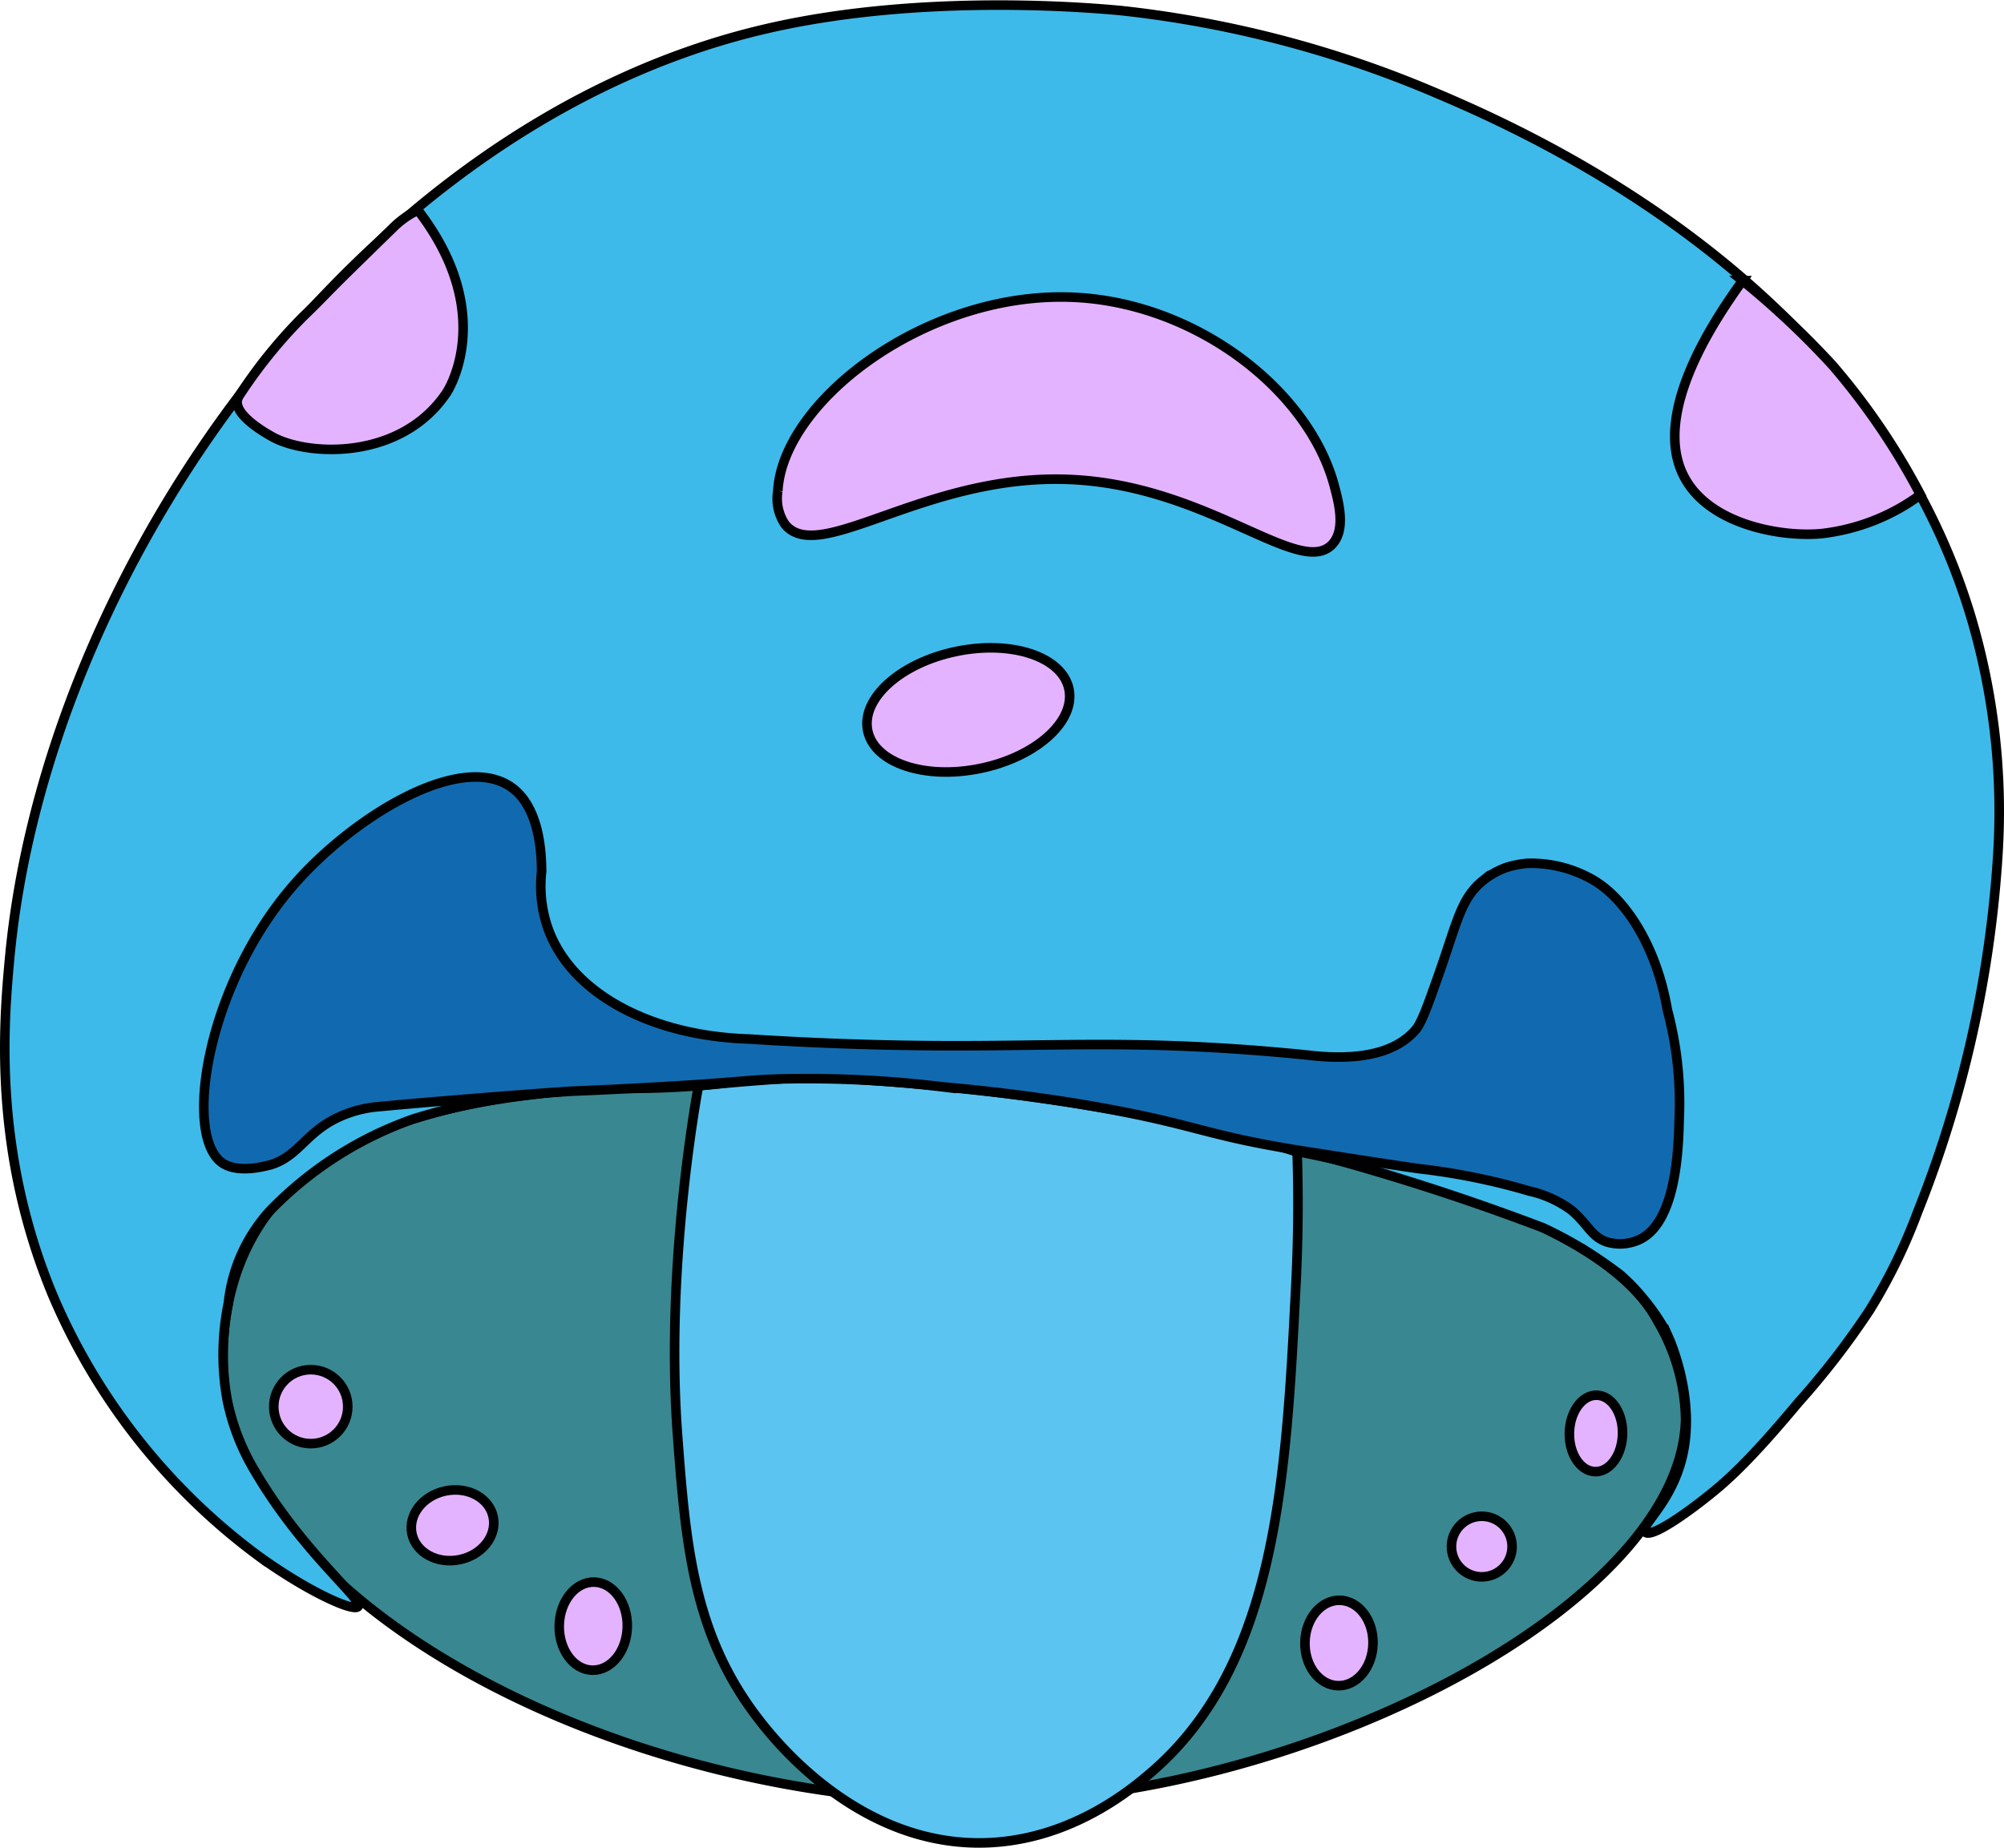 <svg xmlns="http://www.w3.org/2000/svg" width="209.64" height="193.34" viewBox="0 0 209.64 193.34"><defs><style>.cls-1{fill:#398791;}.cls-1,.cls-2,.cls-3,.cls-4,.cls-5{stroke:#000;stroke-miterlimit:10;}.cls-2{fill:#5cc4f0;}.cls-3{fill:#3dbaea;}.cls-4{fill:#116aaf;}.cls-5{fill:#e4b3ff;}</style></defs><g id="Jellyfish2"><path class="cls-1" d="M176.33,148.52c-.43,18.11-34.62,36.8-65.45,39.61C72,191.68,27.6,170.91,23.61,145.9c-.18-1.1-1.42-9.64,3.28-17.28,8.71-14.14,31.32-14.69,44.48-15,3.67-.09,12.56.83,30.2,2.67,27.44,2.87,32.08,3.76,35.34,4.44,29.5,6.19,35,14.72,36.55,17.6A20.84,20.84,0,0,1,176.33,148.52Z"/><path class="cls-2" d="M120.47,185.42c-2.11,1.82-8.71,7.37-17.93,7.42-12.91.07-21.45-10.7-23.17-12.93-6.84-8.83-7.64-18.25-8.5-29.86-1.33-18,2.2-36.42,2.2-36.43l3.9-.42c14.81-1.59,31.35.88,31.35.88a188.81,188.81,0,0,1,27.37,6.46c.11,3.25.17,8-.12,13.78C134.54,154.72,133.57,174.11,120.47,185.42Z"/><path class="cls-3" d="M200.6,126.83a57.88,57.88,0,0,1-5,10.24,83.24,83.24,0,0,1-7.5,9.72c-5,6-7.41,8.14-9.34,9.68-2.33,1.87-6,4.48-6.65,3.85s2.79-3,3.92-8.09c1.24-5.58-1-11.08-1.31-11.9l-.4-.9A20.57,20.57,0,0,0,172,136a20.31,20.31,0,0,0-2.53-2.64c-1-.76-2.09-1.53-3.3-2.3a43.08,43.08,0,0,0-4.73-2.58A244.46,244.46,0,0,0,84.89,112.7c-1.39.08-3.49.2-6.06.4s-3.82.34-5.08.45a94.85,94.85,0,0,1-10,.32c-2.19.08-5.18.26-8.71.74a63.07,63.07,0,0,0-11.78,2.47,38.69,38.69,0,0,0-15.16,9.76A17.51,17.51,0,0,0,25.37,131a17.08,17.08,0,0,0-1.48,5.36,26.71,26.71,0,0,0-.12,10.14A23.54,23.54,0,0,0,26.7,154c5,8.5,11.31,13.35,10.76,14.1-.44.6-5.12-1.49-10.25-5.16A66.11,66.11,0,0,1,5.57,135.66C-.72,120.62.36,107.22,1,100.35,4.75,59.54,37.62,12.83,80.2,3c17-3.94,35.67-2,36.9-1.91a115.79,115.79,0,0,1,32,8.17c9.22,3.87,46.25,19.39,57.06,55.22A71.39,71.39,0,0,1,209,89.37a121.91,121.91,0,0,1-3.59,22.72A120,120,0,0,1,200.6,126.83Z"/><path class="cls-4" d="M171.34,129.78a4.84,4.84,0,0,1-3.21.19c-1.72-.56-2.07-2-3.85-3.42a11.76,11.76,0,0,0-4.3-1.92,67.74,67.74,0,0,0-11.37-2.32s-1.5-.18-12.16-1.85-11.09-2.79-22.27-4.73c-1.52-.27-7.55-1.3-15.55-2a117.46,117.46,0,0,0-17.42-.82c-3.6.14-3.91.34-11.85.8-3.29.19-6.53.35-9.74.48-3.93.27-7.92.57-11.94.91-2.75.22-5.47.46-8.18.71a12.36,12.36,0,0,0-4.08,1.09c-3.5,1.63-4.16,4.09-7.16,5-.14,0-3.24,1-5-.21-4.15-2.83-1.64-18.7,7.52-29.15,6.1-7,17.27-13.91,22.66-10.2,1.13.78,3.19,2.85,3.22,8.85a13.42,13.42,0,0,0,.68,6c2.45,6.8,10.8,11.21,21,11.53,8.44.54,15.31.68,20,.7,11.61.06,19.08-.51,31.89.41,3.15.23,5.72.48,7.37.66,3.53.33,7.94.14,10.43-2.66.66-.74,1.25-2.4,2.42-5.71,2-5.64,2.34-8.1,4.71-10a8.42,8.42,0,0,1,2.48-1.37,10.34,10.34,0,0,1,2.1-.41,13,13,0,0,1,6.68,1.6c3.51,1.89,6.86,7,8,13.72a37.81,37.81,0,0,1,1.24,11.52C175.58,120.75,175.22,128.17,171.34,129.78Z"/><path class="cls-5" d="M139.59,50.87c-2.63-9.95-14.25-19-26.87-19.74-15.47-.92-30.83,10.73-31.35,20.24a4.83,4.83,0,0,0,.76,3.51c3.55,4.36,14.65-5.36,29.78-4.71,14.52.61,24.1,10.4,27.46,6.78C140.79,55.42,140.06,52.63,139.59,50.87Z"/><ellipse class="cls-5" cx="101.3" cy="74.28" rx="10.75" ry="6.25" transform="translate(-12.96 22.09) rotate(-11.7)"/><path class="cls-5" d="M31.74,33.1A51.74,51.74,0,0,0,25,41.44a1.45,1.45,0,0,0-.17.44c-.28,1.59,2.87,3.38,3.61,3.8,3.66,2.07,13.51,2.57,18.3-4.62,0,0,5.32-8-2.82-18.8a.85.85,0,0,0-.27-.22,8,8,0,0,0-.83.44,9.61,9.61,0,0,0-1.63,1.28c-3.65,3.56-5.48,5.35-6.42,6.31C34.35,30.48,33.25,31.65,31.74,33.1Z"/><path class="cls-5" d="M191.67,38.19a71.63,71.63,0,0,1,9.23,13.58,21.94,21.94,0,0,1-2.17,1.41,21.59,21.59,0,0,1-8.22,2.66c-4.18.38-11.75-.93-14.36-6-3.52-6.82,3.71-17.07,6.14-20.47l0,0A88.42,88.42,0,0,1,191.67,38.19Z"/><circle class="cls-5" cx="32.51" cy="147.19" r="3.87"/><ellipse class="cls-5" cx="47.34" cy="159.6" rx="4.34" ry="3.67" transform="translate(-31.38 12.92) rotate(-11.7)"/><ellipse class="cls-5" cx="62.06" cy="170.16" rx="4.61" ry="3.56" transform="translate(-109.35 228.67) rotate(-88.81)"/><ellipse class="cls-5" cx="140.07" cy="171.91" rx="4.47" ry="3.56" transform="translate(-34.71 308.39) rotate(-88.81)"/><circle class="cls-5" cx="155.01" cy="161.83" r="3.17"/><ellipse class="cls-5" cx="166.96" cy="149.98" rx="4" ry="2.78" transform="translate(13.54 313.8) rotate(-88.81)"/></g></svg>
